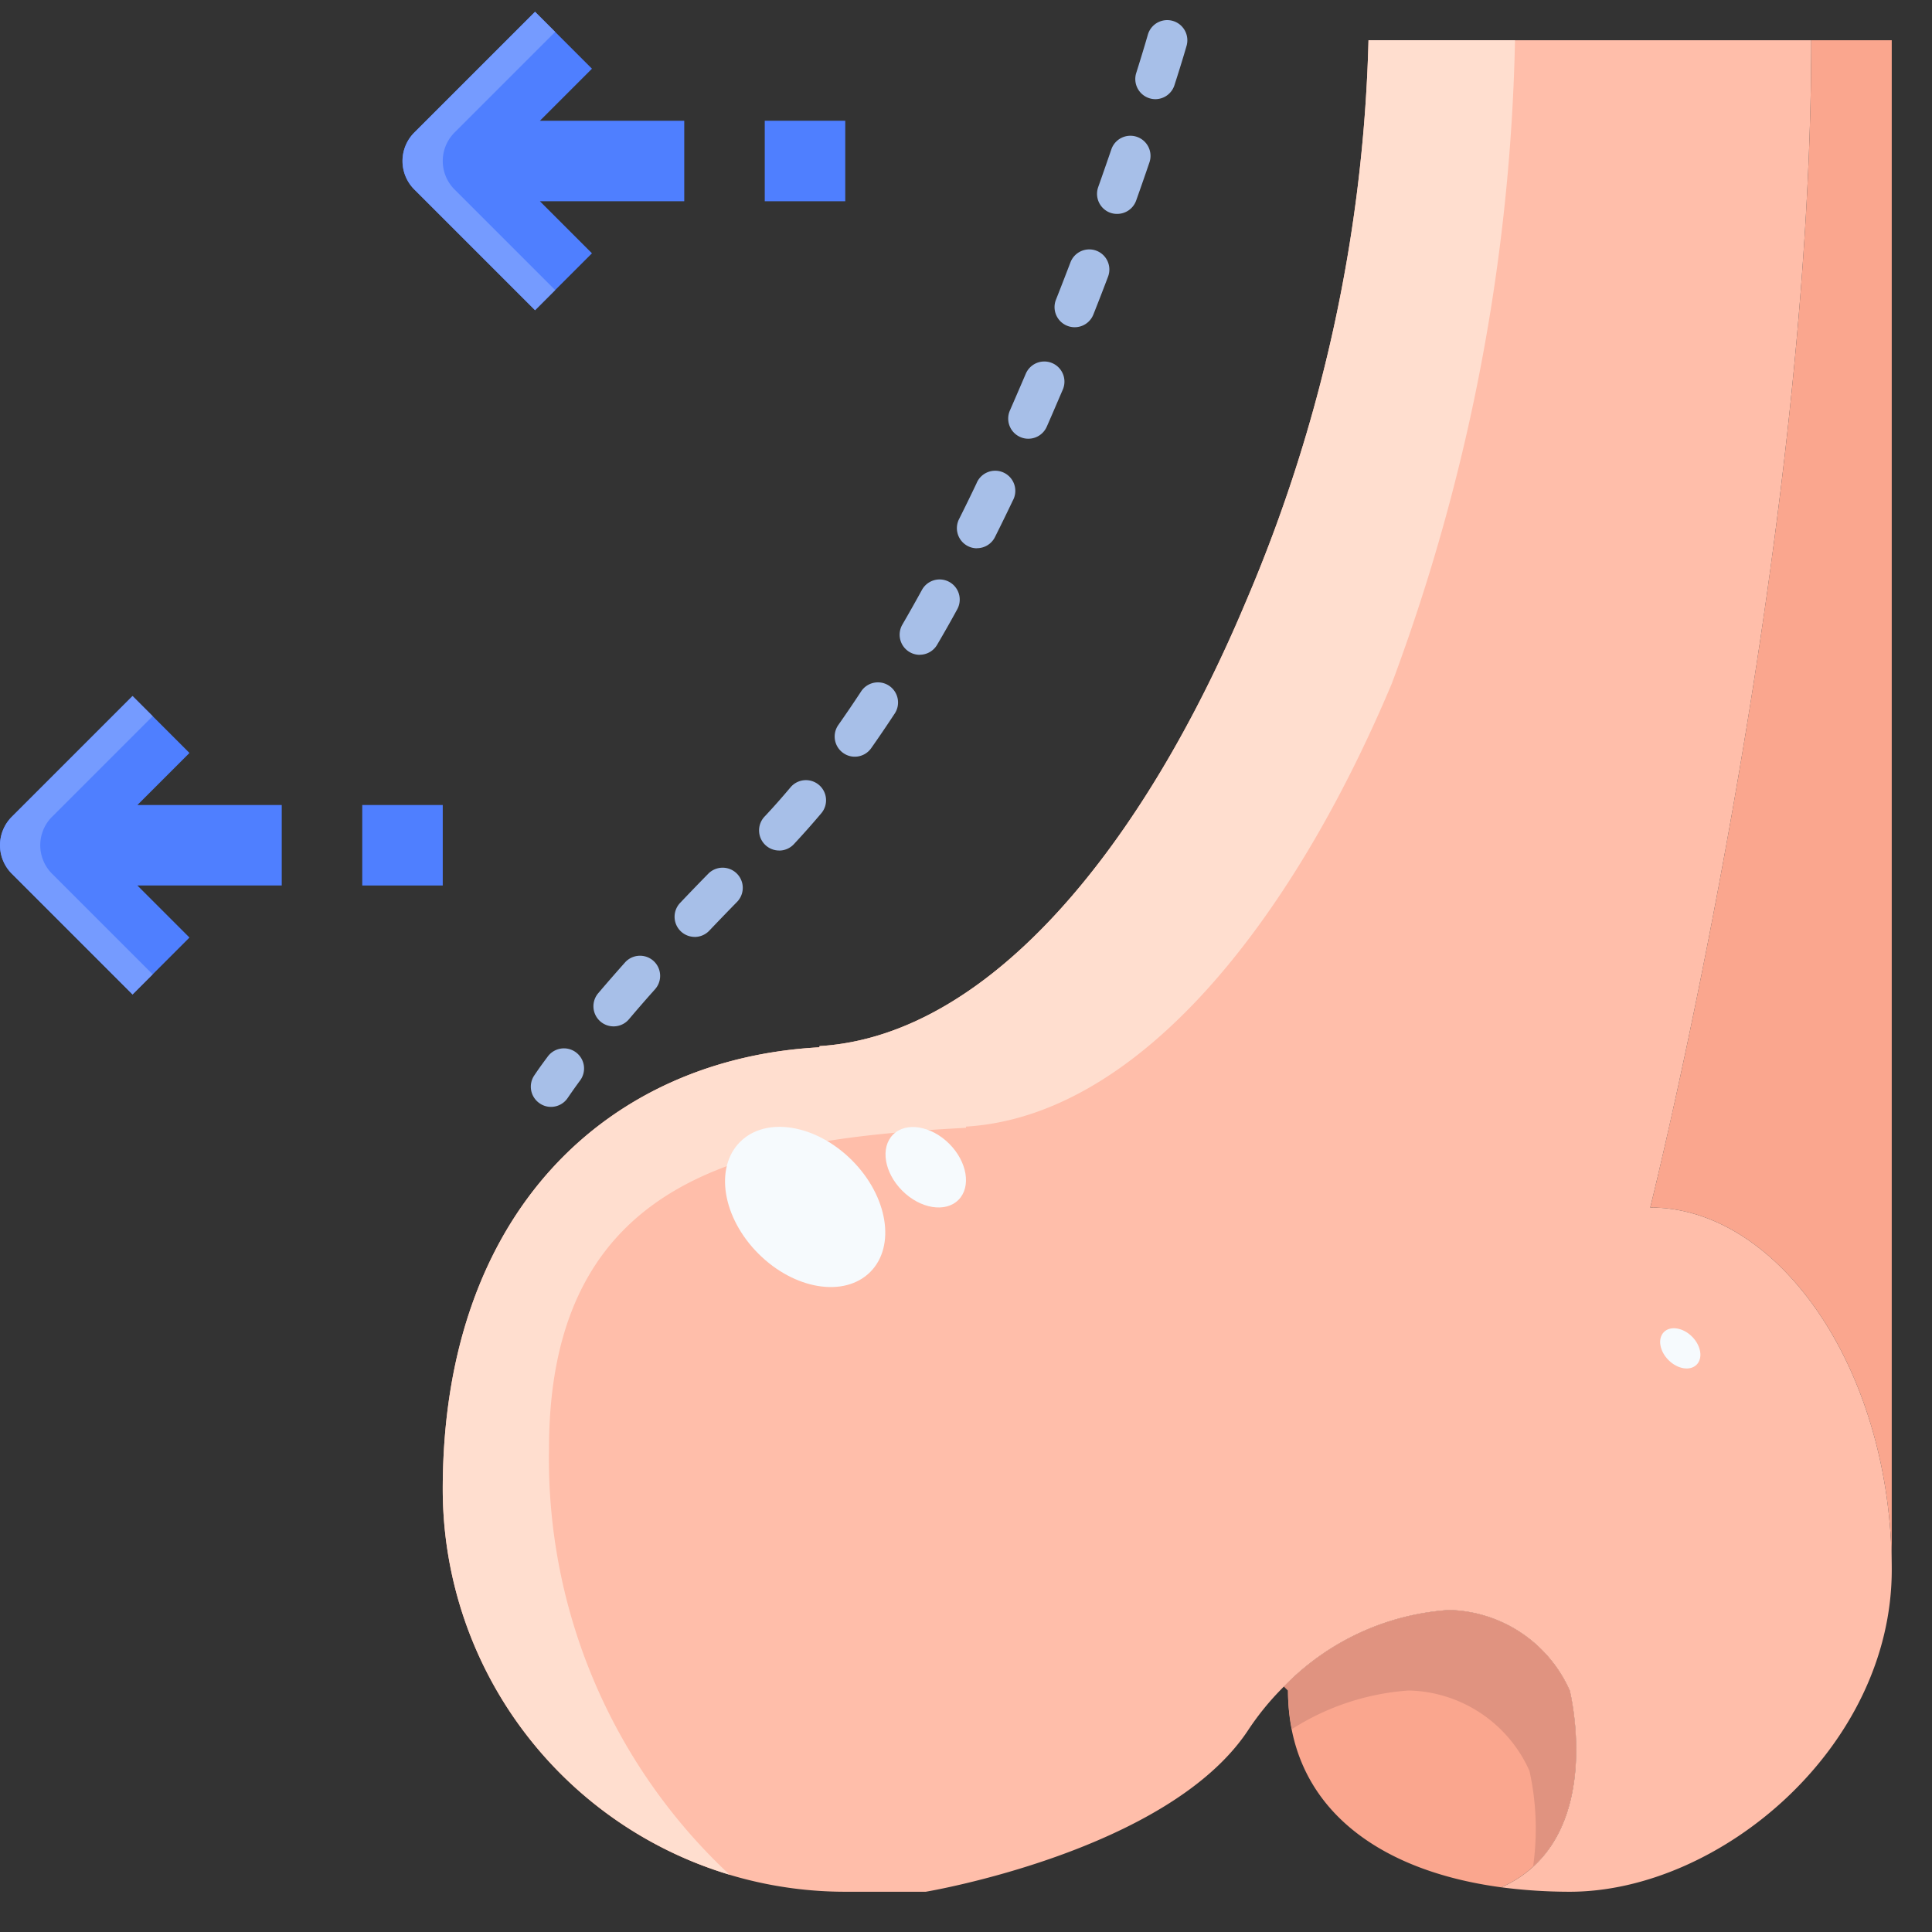 <svg xmlns="http://www.w3.org/2000/svg" viewBox="0 0 48 48"><rect x="0" y="0" width="48" height="48" fill="#333333" stroke="none"/><title>19-nose augmentation</title><g id="_19-nose_augmentation" data-name="19-nose augmentation"><path d="M14.707,1.707,13.293.293l-3,3a1,1,0,0,0,0,1.414l3,3,1.414-1.414L13.414,5H17V3H13.414Z" style="fill:#4f7fff"/><rect x="19" y="3" width="2" height="2" style="fill:#4f7fff"/><path d="M4.707,18.707,3.293,17.293l-3,3a1,1,0,0,0,0,1.414l3,3,1.414-1.414L3.414,22H7V20H3.414Z" style="fill:#4f7fff"/><rect x="9" y="20" width="2" height="2" style="fill:#4f7fff"/><path d="M11.293,3.293l2.5-2.5-.5-.5-3,3a1,1,0,0,0,0,1.414l3,3,.5-.5-2.5-2.5A1,1,0,0,1,11.293,3.293Z" style="fill:#759bff"/><path d="M1.293,20.293l2.5-2.5-.5-.5-3,3a1,1,0,0,0,0,1.414l3,3,.5-.5-2.5-2.5A1,1,0,0,1,1.293,20.293Z" style="fill:#759bff"/><path d="M13.689,27.5a.486.486,0,0,1-.283-.089.5.5,0,0,1-.127-.7c.1-.15.209-.3.319-.447a.5.5,0,1,1,.806.591q-.156.213-.3.424A.5.5,0,0,1,13.689,27.5Zm1.555-2a.5.5,0,0,1-.382-.823c.213-.251.435-.505.666-.765a.5.5,0,0,1,.746.666q-.338.378-.648.745A.5.5,0,0,1,15.244,25.5Zm2.015-2.223a.5.5,0,0,1-.363-.843c.226-.239.459-.48.7-.726a.5.5,0,1,1,.715.7q-.355.363-.689.714A.5.5,0,0,1,17.259,23.278Zm2.1-2.146a.5.5,0,0,1-.364-.843c.218-.231.433-.475.645-.727a.5.5,0,0,1,.766.643q-.338.4-.683.77A.5.5,0,0,1,19.355,21.132ZM21.238,18.8a.491.491,0,0,1-.287-.091.5.5,0,0,1-.121-.7q.281-.4.554-.815a.5.5,0,1,1,.835.549q-.282.429-.572.842A.5.5,0,0,1,21.238,18.8Zm1.613-2.531a.5.5,0,0,1-.432-.751q.249-.429.487-.863a.5.5,0,1,1,.876.483c-.163.3-.329.591-.5.882A.5.5,0,0,1,22.851,16.267Zm1.422-2.647a.488.488,0,0,1-.224-.053.5.5,0,0,1-.222-.671q.222-.442.434-.889a.5.5,0,1,1,.9.431q-.216.454-.443.907A.5.5,0,0,1,24.273,13.62ZM25.546,10.9a.486.486,0,0,1-.2-.043.5.5,0,0,1-.255-.659q.2-.459.394-.912a.5.5,0,1,1,.921.391c-.13.3-.263.615-.4.925A.5.5,0,0,1,25.546,10.9ZM26.7,8.13a.5.5,0,0,1-.465-.684c.125-.315.244-.625.36-.927a.5.5,0,0,1,.645-.29.5.5,0,0,1,.289.645q-.174.461-.364.939A.5.5,0,0,1,26.7,8.13Zm1.052-2.816a.492.492,0,0,1-.167-.028.5.5,0,0,1-.3-.639c.117-.33.226-.645.328-.941a.5.5,0,0,1,.946.324q-.153.45-.331.951A.5.5,0,0,1,27.753,5.314Zm.955-2.85a.488.488,0,0,1-.15-.023.5.5,0,0,1-.328-.627c.189-.6.288-.948.289-.952a.5.5,0,0,1,.962.276s-.1.354-.3.975A.5.5,0,0,1,28.708,2.464Z" style="fill:#a7bfe8"/><path d="M47,1V39c0-4.97-2.81-9-6-9,0,0,4-16,4-29Z" style="fill:#faa68e"/><path d="M39,42s.93,3.72-1.7,4.89C34.16,46.47,32,44.83,32,42l-.1-.1A6.3,6.3,0,0,1,36,40,3.366,3.366,0,0,1,39,42Z" style="fill:#faa68e"/><path d="M39,42a3.366,3.366,0,0,0-3-2,6.3,6.3,0,0,0-4.1,1.9l.1.1a4.939,4.939,0,0,0,.095.961A6.183,6.183,0,0,1,35,42a3.366,3.366,0,0,1,3,2,6.68,6.68,0,0,1,.089,2.375C39.719,44.889,39,42,39,42Z" style="fill:#e09380"/><path d="M41,30s4-16,4-29H34a37.891,37.891,0,0,1-3.06,13.98c-2.49,5.92-6.29,10.75-10.58,11.01v.03C15.13,26.3,11,30.09,11,37A10,10,0,0,0,21,47h2s6-1,8-4a6.8,6.8,0,0,1,.9-1.1A6.3,6.3,0,0,1,36,40a3.366,3.366,0,0,1,3,2s.93,3.72-1.7,4.89A13.245,13.245,0,0,0,39,47c3.72,0,8-3.58,8-8C47,34.03,44.19,30,41,30Z" style="fill:#ffbeaa"/><path d="M13.64,36c0-6.91,5.13-7.7,10.36-7.98v-.03c4.29-.26,8.09-5.09,10.58-11.01A48.441,48.441,0,0,0,37.64,1H34a37.891,37.891,0,0,1-3.06,13.98c-2.49,5.92-6.29,10.75-10.58,11.01v.03C15.13,26.3,11,30.09,11,37a10.006,10.006,0,0,0,7.126,9.576A14.124,14.124,0,0,1,13.64,36Z" style="fill:#ffdecf"/><ellipse cx="23" cy="29" rx="0.825" ry="1.148" transform="translate(-13.771 24.77) rotate(-45.02)" style="fill:#f6fafd"/><ellipse cx="20.003" cy="29.987" rx="1.642" ry="2.286" transform="translate(-15.347 22.939) rotate(-45.02)" style="fill:#f6fafd"/><ellipse cx="41.746" cy="33.5" rx="0.413" ry="0.574" transform="translate(-11.459 39.349) rotate(-45.02)" style="fill:#f6fafd"/></g></svg>